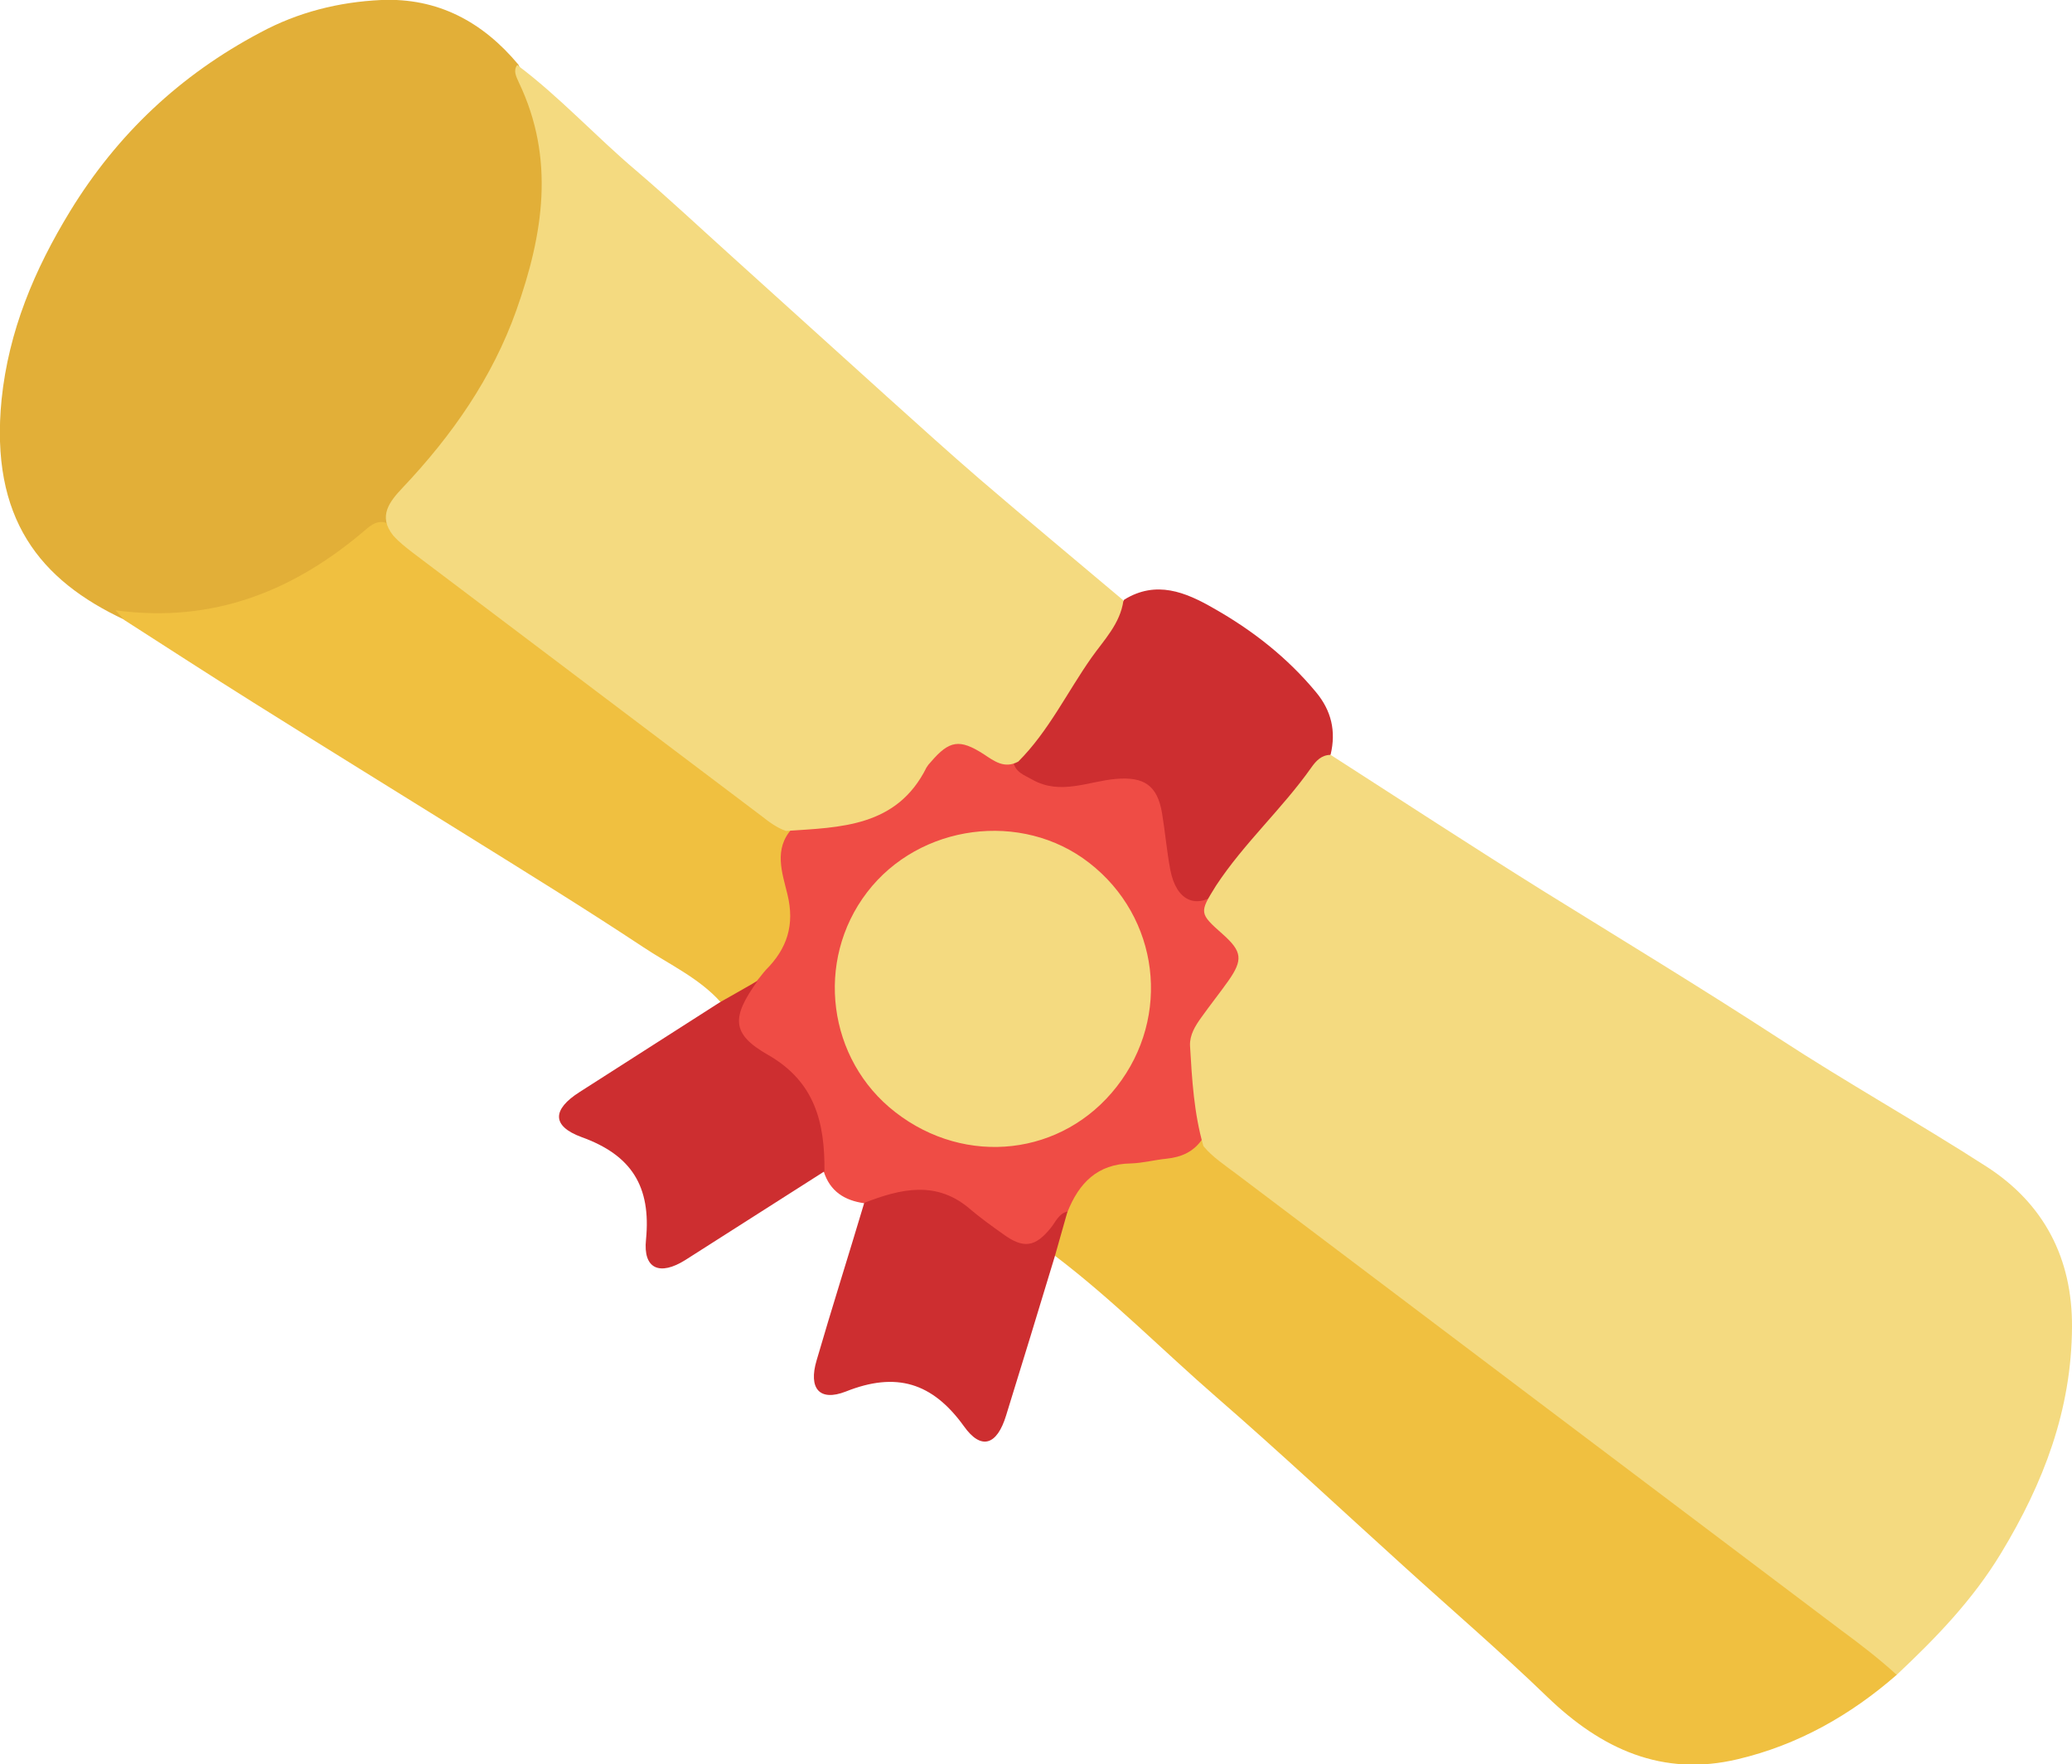<?xml version="1.0" encoding="utf-8"?>
<!-- Generator: Adobe Illustrator 24.0.0, SVG Export Plug-In . SVG Version: 6.00 Build 0)  -->
<svg version="1.0" id="Layer_1" xmlns="http://www.w3.org/2000/svg" xmlns:xlink="http://www.w3.org/1999/xlink" x="0px" y="0px"
	 viewBox="0 0 526 447.8" style="enable-background:new 0 0 526 447.8;" xml:space="preserve">
<path style="fill:#E2AF38;" d="M131.6,16.4c14.2,28.1,6.9,54.3-6.9,80c-5.9,10.9-13.3,20.6-22.1,29.3c-2.1,2.1-4.4,4.4-3,7.9
	c-2.8,0.5-5.2,1.8-7.5,3.6c-15.7,12.2-32.9,20.3-53.4,20c-2.3,0-4.8-2-7.1,0.1c-21.4-10-34.2-25.6-31.2-55.9
	c1.8-17.4,8.3-32.9,17.4-47.8C29.8,34,45.8,19,66,8.3C75.6,3.1,86,0.5,96.8,0C111.1-0.6,122.5,5.5,131.6,16.4z"/>
<path style="fill:#F0C040;" d="M305.3,288.9c57.5,43.4,115.1,86.8,172.6,130.3c1.8,1.4,5.3,2.2,3.6,5.9
	c-11.8,10.3-25.1,17.8-40.3,21.4c-19.2,4.6-34.7-2.6-48.4-15.8c-11.9-11.5-24.5-22.3-36.7-33.4c-15.7-14.2-31.2-28.7-47.2-42.6
	c-13.7-11.9-26.5-24.9-41-35.9c-2.2-4.4,1.2-7.8,1.9-11.7c2.9-8,8.2-12.7,17-13.2C293.2,293.4,299.5,292,305.3,288.9z M64.3,178.3
	c18,11.3,36,22.4,54,33.6c15.1,9.4,30.2,18.7,45,28.5c6.6,4.4,14.1,7.8,19.6,13.9c4.4,0.4,7.1-3,10.5-4.9
	c7.1-6.4,10.9-13.8,7.9-23.6c-1.5-5.1-0.5-10.3-0.1-15.4c-33.9-25.6-67.7-51.1-101.6-76.7c-2.3-2-4.4-1.3-6.5,0.5
	c-18.2,15.7-38.9,24.1-63.8,20.7c1,1,1.6,1.8,2.3,2.5C42.5,164.4,53.3,171.4,64.3,178.3z"/>
<path style="fill:#EF4C45;" d="M192.1,249c0.8-0.9,1.5-1.9,2.3-2.8c5.4-5.4,7.4-11.4,5.5-19.2c-1.3-5.4-3.6-11.5,1.2-16.7
	c5.5-3.1,11.7-2.6,17.6-3.5c4.3-0.7,7.5-2.2,10-5.9c2.2-3.4,4.8-6.5,7.3-9.6c4.6-5.9,8.4-6.3,14.4-2.1c2.1,1.5,3.9,3.5,6.7,3.9
	c6,4.6,12.7,5.9,20,4c2.1-0.6,4.4-0.7,6.6-0.9c6.7-0.7,10.8,2.1,12.4,8.7c1,4.1,1.3,8.4,2,12.6c1.4,8.3,3.4,9.9,11,9.1
	c-2.8,3.2-2.4,5.5,1.3,8.1c8,5.7,8.2,8.2,2.2,16.2c-0.2,0.3-0.4,0.7-0.7,1c-7.8,7.5-10.3,16.4-7,26.9c1,3.2,1.1,6.7,0.4,10.2
	c-2.2,3.3-5.3,4.7-9.2,5.1c-3,0.3-6,1.1-9,1.2c-8.5,0.1-13.2,5-16.1,12.3c-8.2,12.2-10.5,12.9-22.1,3.3c-7.4-6.1-15-8.3-24.1-5.9
	c-1.7,0.5-3.5,1-5.4,0.4c-5-0.7-8.7-3-10.3-8.1c-2.6-3.4-2.3-7.6-2.8-11.6c-0.6-5.4-2.9-9.5-7.4-12.5c-2.2-1.4-4.1-3.3-6.3-4.7
	C184.9,263.9,183.6,254.1,192.1,249z"/>
<path style="fill:#CD2E30;" d="M309.2,226.6c-5.6,4.3-10.6,2-12.1-5.8c-0.9-4.7-1.3-9.6-2.1-14.4c-1.2-7.1-4.6-9.3-11.7-8.7
	c-7,0.6-14.1,4.2-21.2,0.2c-2.1-1.2-4.5-1.9-4.9-4.8c9.4-13.6,18.8-27.3,28.2-40.9c8.1-5,15.6-1.9,22.7,2.2
	c9.9,5.6,18.7,12.5,26,21.3c3.9,4.7,5.1,9.9,3.7,15.8C329.1,204,318.4,214.7,309.2,226.6z M207.3,345.3c-2.1,7.1,0.7,10.5,7.4,7.9
	c12.8-5.1,22-2.3,30,8.8c4.4,6.2,8.4,4.8,10.7-2.7c4.2-13.5,8.3-27,12.4-40.5c1.1-3.8,2.1-7.5,3.2-11.3c-2.2,0.5-3,2.6-4.2,4.1
	c-4,5-7,5.4-12.2,1.6c-2.8-2-5.6-4-8.2-6.2c-8.6-7.5-17.7-5.3-27-1.7C215.4,318.7,211.2,331.9,207.3,345.3z M182.9,254.3
	c-11.9,7.6-23.8,15.2-35.8,22.9c-6.9,4.4-7.1,8.6,0.5,11.4c12.8,4.6,17.7,12.6,16.4,26c-0.8,7.5,3.5,9.3,10,5.2
	c11.8-7.5,23.5-15,35.3-22.5c0.1-12.2-2.3-22.7-14.4-29.6c-9.3-5.3-9.2-9.5-2.6-18.7C189,250.8,186,252.6,182.9,254.3z"/>
<path style="fill:#F4DA80;" d="M337.8,191.6c17.9,11.5,35.8,23.2,53.9,34.5c20,12.4,40.1,24.6,59.8,37.4
	c17.3,11.3,35.4,21.4,52.8,32.6c14.6,9.4,21.8,23.3,21.7,40.7c-0.1,21-7.2,39.6-18,57.4c-7.2,11.9-16.5,21.5-26.5,30.9
	c-4.5-4.1-9.3-7.8-14.2-11.4c-51.2-38.6-102.4-77.2-153.5-115.8c-2.9-2.2-6-4.2-8.3-7c-2.4-8.3-2.9-16.9-3.4-25.5
	c-0.1-2.7,1.3-5,2.9-7.2c2.2-3.1,4.6-6.1,6.8-9.2c3.8-5.4,3.5-7.5-1.3-11.8c-6.1-5.4-6.1-5.5-1.8-12.4c7.1-10.8,16.8-19.5,24.2-30
	C334.1,193.1,335.5,191.6,337.8,191.6z M131.7,20.9c9.3,19.4,6.2,38.6-0.6,57.8c-6.1,17.2-16.4,31.9-28.9,45.1
	c-3.3,3.5-6.3,7.2-2.4,12.1c1.5,1.7,3.2,3,5,4.4c29.5,22.3,59,44.5,88.5,66.8c1.9,1.5,3.9,3,6.2,3.8c13.9-0.9,28.2-1,35.7-16.1
	c0.3-0.5,0.7-1,1.1-1.4c4.7-5.5,7.3-5.9,13.4-2c2.7,1.8,5.3,3.8,8.8,1.9c7.7-7.7,12.4-17.6,18.6-26.4c3.1-4.4,7.3-8.6,8.1-14.5
	c-12.2-10.3-24.4-20.4-36.5-30.8c-7.9-6.8-15.7-13.9-23.5-20.9c-13.1-11.8-26.2-23.7-39.4-35.6c-8.1-7.3-16-14.7-24.3-21.8
	c-10.3-8.7-19.4-18.7-30.2-26.8C130.2,18,131.1,19.5,131.7,20.9z M283.5,275.8c13.9-17.8,10.8-43-7-56.8
	c-17.1-13.3-43.1-9.9-56.4,7.5c-13.3,17.4-10,42.5,7.2,55.8C245.2,296.2,269.8,293.4,283.5,275.8z"/>
</svg>
